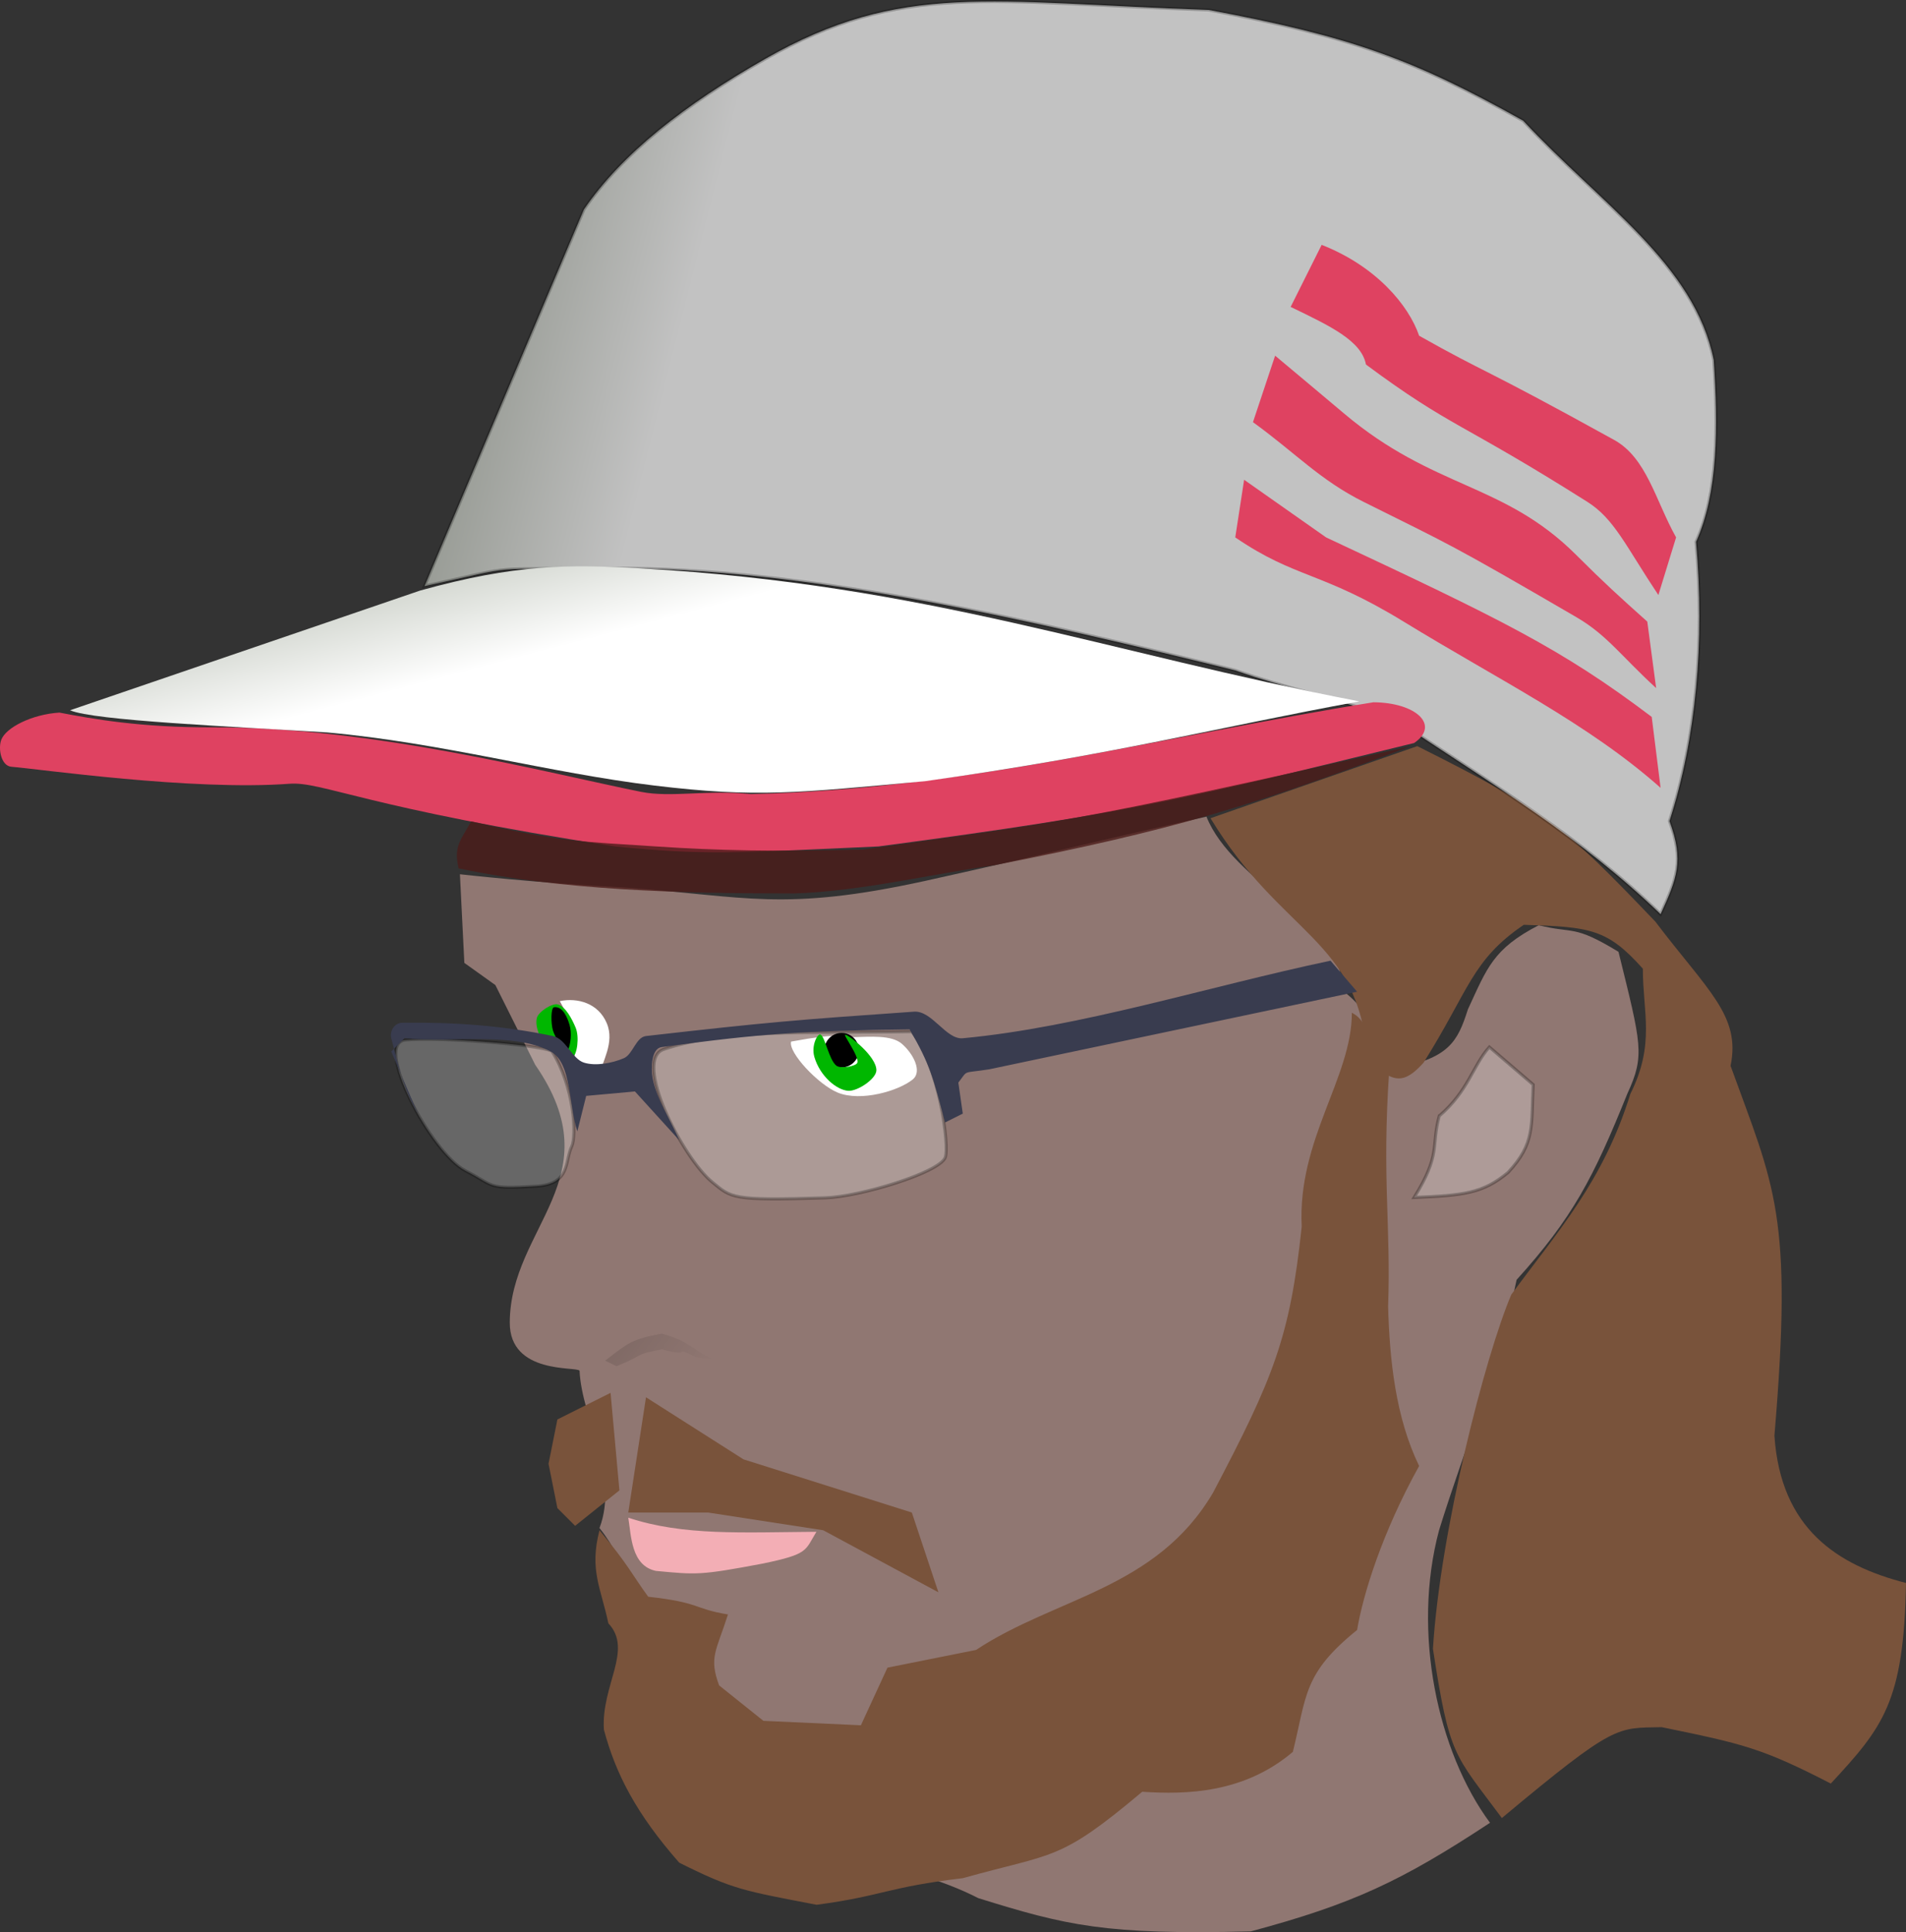 <?xml version="1.0" encoding="UTF-8" standalone="no"?>
<!-- Created with Inkscape (http://www.inkscape.org/) -->
<svg xmlns:dc="http://purl.org/dc/elements/1.1/" xmlns:cc="http://creativecommons.org/ns#" xmlns:rdf="http://www.w3.org/1999/02/22-rdf-syntax-ns#" xmlns:svg="http://www.w3.org/2000/svg" xmlns="http://www.w3.org/2000/svg" xmlns:xlink="http://www.w3.org/1999/xlink" xmlns:sodipodi="http://sodipodi.sourceforge.net/DTD/sodipodi-0.dtd" xmlns:inkscape="http://www.inkscape.org/namespaces/inkscape" inkscape:export-ydpi="19.769848" inkscape:export-xdpi="19.769848" inkscape:export-filename="/home/mike/mike-wiki.png" width="614.572" height="622.733" id="svg2" sodipodi:version="0.32" inkscape:version="0.48.3.1 r9886" sodipodi:docname="mike-self-portrait-final.svg" version="1.1">
  <rect width="100%" height="100%" fill="#333333" stroke="none"/>
  <defs id="defs3">
    <linearGradient id="linearGradient2103">
      <stop id="stop2105" offset="0" style="stop-color:#ffffff;stop-opacity:1;"/>
      <stop id="stop2107" offset="1" style="stop-color:#b8beb3;stop-opacity:1;"/>
    </linearGradient>
    <linearGradient id="linearGradient2095">
      <stop id="stop2097" offset="0" style="stop-color:#ffffff;stop-opacity:1;"/>
      <stop id="stop2099" offset="1" style="stop-color:#ffffff;stop-opacity:0;"/>
    </linearGradient>
    <linearGradient inkscape:collect="always" id="linearGradient16606">
      <stop style="stop-color:#000000;stop-opacity:1;" offset="0" id="stop16608"/>
      <stop style="stop-color:#000000;stop-opacity:0;" offset="1" id="stop16610"/>
    </linearGradient>
    <linearGradient inkscape:collect="always" xlink:href="#linearGradient16606" id="linearGradient16612" gradientTransform="scale(1.996,0.501)" x1="195.59" y1="1103.014" x2="213.269" y2="1106.243" gradientUnits="userSpaceOnUse"/>
    <linearGradient y2="1106.243" x2="213.269" y1="1103.014" x1="195.59" gradientTransform="matrix(1.996,0,0,0.501,-160,80)" gradientUnits="userSpaceOnUse" id="linearGradient2081" xlink:href="#linearGradient16606" inkscape:collect="always"/>
    <linearGradient gradientUnits="userSpaceOnUse" y2="734.258" x2="99.03" y1="772.575" x1="156.672" gradientTransform="matrix(2.387,0,0,0.419,-160,80)" id="linearGradient2101" xlink:href="#linearGradient2103" inkscape:collect="always"/>
    <linearGradient gradientUnits="userSpaceOnUse" y2="363.395" x2="149.473" y1="374.364" x1="210.852" gradientTransform="scale(1.189,0.841)" id="linearGradient2884" xlink:href="#linearGradient2103" inkscape:collect="always"/>
  </defs>
  <sodipodi:namedview id="base" pagecolor="#ffffff" bordercolor="#666666" borderopacity="1.0" inkscape:pageopacity="0.0" inkscape:pageshadow="2" inkscape:zoom="0.35" inkscape:cx="-418.75106" inkscape:cy="-23.940959" inkscape:document-units="px" inkscape:current-layer="layer1" inkscape:window-width="1364" inkscape:window-height="766" inkscape:window-x="0" inkscape:window-y="0" showgrid="false" fit-margin-top="0" fit-margin-left="0" fit-margin-right="0" fit-margin-bottom="0" inkscape:window-maximized="0"/>
  <g inkscape:label="Layer 1" inkscape:groupmode="layer" id="layer1" transform="translate(-34.56,-194.873)">
    <path style="opacity:0.479;fill:#f5c1b6;fill-opacity:1;fill-rule:evenodd;stroke:none" d="m 182.857,476.648 c 0.476,9.524 0.952,19.048 1.429,28.571 3.333,2.381 6.667,4.762 10,7.143 4.286,8.571 8.571,17.143 12.857,25.714 25.238,36.429 -8.095,52.143 -8.214,83.036 -0.065,16.831 21.548,14.107 22.5,15.536 0.714,15.476 12.857,33.81 6.429,50.714 9.524,11.905 10.476,23.81 15.714,35.714 2.381,8.571 -8.095,15.714 -5.714,25.714 1.905,13.333 13.81,26.667 27.143,35.714 29.286,7.857 61.429,10 85,22.143 28.333,8.81 40.952,11.905 87.857,10.714 32.857,-8.81 48.571,-16.19 77.143,-35 -16.905,-22.857 -25.238,-61.429 -16.429,-94.286 8.333,-26.905 19.524,-53.81 25,-80.714 18.095,-20 24.762,-32.857 35.714,-60 5.714,-12.381 4.531,-15.742 -2.857,-45.714 -14.632,-8.918 -14.286,-5.714 -25.714,-8.571 -14.762,7.619 -16.667,13.81 -22.857,27.143 -3.333,10.476 -6.075,15.728 -23.694,19.062 -13.81,-10.952 -2.395,-13.824 -16.204,-24.776 -1.429,-22.857 -35.816,-35 -44.387,-56.429 -43.095,9.524 -47.619,11.19 -90.714,20.714 -45.714,10 -57.857,5 -96.429,2.143 -28.571,-1.429 -53.571,-4.286 -53.571,-4.286 z" id="path2174" inkscape:connector-curvature="0"/>
    <path style="opacity:0.255;fill:#ffffff;fill-opacity:1;fill-rule:evenodd;stroke:#000000;stroke-width:1px;stroke-linecap:butt;stroke-linejoin:miter;stroke-opacity:1" d="m 248.571,533.076 c -10.089,3.42 6.08,35.058 15.714,42.857 6.169,4.994 5.906,5.993 36.429,5 11.161,-0.363 36.257,-7.991 38.571,-12.857 1.612,-3.388 -2.036,-29.981 -10.714,-40.714 -35.375,0.611 -60.386,-0.935 -80,5.714 z" id="path5979" inkscape:connector-curvature="0"/>
    <path style="fill:#79533b;fill-opacity:1;fill-rule:evenodd;stroke:none" d="m 242.857,645.219 31.429,20 54.286,17.143 8.571,25.714 -37.143,-20 -37.143,-5.714 -25.714,0 5.714,-37.143 z" id="path1407" inkscape:connector-curvature="0"/>
    <path style="fill:#79533b;fill-opacity:1;fill-rule:evenodd;stroke:none" d="m 231.429,643.791 -17.143,8.571 -2.857,14.286 2.857,14.286 5.714,5.714 14.286,-11.429 -2.857,-31.429 z" id="path1409" inkscape:connector-curvature="0"/>
    <path style="fill:#f3aeb5;fill-opacity:1;fill-rule:evenodd;stroke:none" d="m 237.143,684.036 c 0.952,5.714 0.895,15.469 8.918,17.143 13.17,1.231 14.218,1.453 34.459,-2.367 14.854,-3.078 13.545,-4.136 17.286,-10.245 -23.925,0.173 -42.799,1.357 -60.664,-4.531 z" id="path1411" inkscape:connector-curvature="0"/>
    <path style="fill:#ffffff;fill-opacity:1;fill-rule:evenodd;stroke:none" d="m 289.643,530.576 c -1.015,3.425 8.687,13.816 15,16.429 7.496,3.102 19.9,-0.607 24.286,-4.286 2.995,-2.512 0.214,-8.148 -3.571,-11.429 -3.357,-2.909 -10.243,-2.25 -15.714,-2.143 -6.671,0.131 -3.396,-1.575 -20,1.429 z" id="path9775" inkscape:connector-curvature="0"/>
    <path transform="translate(-160,80)" style="fill:#000000;fill-opacity:1;stroke:none" id="path3703" d="m 471.489,453.342 c 0,3.068 -2.487,5.556 -5.556,5.556 -3.068,0 -5.556,-2.487 -5.556,-5.556 0,-3.068 2.487,-5.556 5.556,-5.556 3.068,0 5.556,2.487 5.556,5.556 z"/>
    <path style="fill:#00b700;fill-opacity:1;fill-rule:evenodd;stroke:none" d="m 297.143,535.515 c 1.797,6.219 7.246,10.754 11.01,10.923 2.982,0.134 8.99,-3.869 8.99,-6.638 0,-4.432 -8.587,-11.146 -10,-11.429 -0.968,-0.194 4.482,6.839 3.867,8.99 -0.338,1.182 -5.365,2.03 -6.724,1.01 -2.45,-1.838 -3.694,-9.481 -5.209,-10.087 -0.866,-0.346 -3.007,3.516 -1.934,7.23 z" id="path3701" inkscape:connector-curvature="0"/>
    <path style="opacity:0.255;fill:#ffffff;fill-opacity:1;fill-rule:evenodd;stroke:#000000;stroke-width:1px;stroke-linecap:butt;stroke-linejoin:miter;stroke-opacity:1" d="m 165.341,530.047 c -10.61,0.96 8.256,36.488 19.286,42.143 9.74,4.994 6.62,5.993 22.857,5 11.146,-0.682 9.114,-7.991 11.429,-12.857 1.612,-3.388 0.821,-19.266 -6.429,-30.714 -5.375,-2.247 -36.815,-4.506 -47.143,-3.571 z" id="path6739" inkscape:connector-curvature="0"/>
    <path style="fill:#79533b;fill-opacity:1;fill-rule:evenodd;stroke:none" d="m 424.878,458.59 c 22.897,37.712 47.814,39.059 50.508,76.772 8.081,9.428 12.122,8.755 18.183,2.02 14.816,-23.57 15.489,-32.998 32.325,-44.447 21.55,0.673 26.937,1.347 38.386,14.142 0,14.142 4.041,24.244 -4.041,40.406 -8.755,28.284 -23.57,44.447 -38.386,64.65 -8.418,19.866 -22.897,76.098 -25.254,114.147 5.387,35.019 6.734,33.672 22.223,54.548 36.702,-30.641 37.039,-28.958 51.518,-29.294 26.264,5.387 32.325,6.734 54.548,18.183 16.836,-18.183 23.57,-26.264 24.244,-64.65 -22.223,-5.724 -40.406,-17.509 -42.426,-47.477 6.061,-71.384 0,-80.139 -14.142,-119.198 3.367,-16.162 -7.408,-24.244 -24.244,-46.467 -29.631,-30.978 -35.019,-35.692 -76.772,-56.569 -22.223,7.745 -44.447,15.489 -66.67,23.233 z" id="path11293" inkscape:connector-curvature="0"/>
    <path style="opacity:0.266;fill:#ffffff;fill-opacity:1;fill-rule:evenodd;stroke:#000000;stroke-width:1px;stroke-linecap:butt;stroke-linejoin:miter;stroke-opacity:1" d="m 498.619,554.555 c -2.694,10.102 0.673,12.122 -8.081,26.264 16.162,-0.673 22.223,-1.347 30.305,-8.081 8.755,-9.428 7.408,-14.816 8.081,-28.284 -4.714,-4.041 -9.428,-8.081 -14.142,-12.122 -5.387,6.061 -6.734,14.142 -16.162,22.223 z" id="path12811" inkscape:connector-curvature="0"/>
    <path sodipodi:nodetypes="ccccccccc" id="path16604" d="m 247.875,624.719 c -9.721,1.851 -10.519,2.806 -18.188,8.688 l 3.655,1.791 c 9.685,-3.858 5.056,-3.606 14.657,-5.438 10.537,2.816 3.09,-1.397 10.825,2.47 l 8.55,1.114 c -7.688,-0.813 -8.469,-5.724 -19.281,-8.594 l -0.094,-0.031 -0.125,0 z" style="opacity:0.112;fill:url(#linearGradient2081);fill-opacity:1;fill-rule:evenodd;stroke:none" inkscape:connector-curvature="0"/>
    <path sodipodi:nodetypes="czcczc" id="path2083" d="m 215.062,517.536 c 2.02,3.724 3.959,7.091 4.632,10.459 0.673,3.367 0.082,8.163 -0.592,11.53 2.694,1.347 6.102,0.551 8.796,1.898 0.653,-4.275 4.978,-10.413 2.316,-16.754 -2.713,-6.461 -9.387,-8.326 -15.152,-7.132 z" style="fill:#ffffff;fill-opacity:1;fill-rule:evenodd;stroke:none" inkscape:connector-curvature="0"/>
    <path sodipodi:nodetypes="csssss" id="path2087" d="m 207.679,522.898 c 0.553,-1.961 4.96,-4.844 6.786,-4.286 2.46,0.752 4.458,4.51 5.714,7.5 1.244,2.962 0.497,8.724 -1.071,9.643 -1.884,1.105 -5.709,-1.066 -8.214,-3.571 -2.137,-2.137 -3.971,-6.603 -3.214,-9.286 z" style="fill:#00b700;fill-opacity:1;fill-rule:evenodd;stroke:none" inkscape:connector-curvature="0"/>
    <path sodipodi:nodetypes="cssss" id="path2085" d="m 213.214,519.505 c -1.078,0.138 -1.039,5.227 -0.357,7.5 0.747,2.489 4.148,7.736 4.643,6.786 1.126,-2.161 1.47,-6.051 0.714,-8.571 -0.672,-2.241 -2.102,-6.085 -5,-5.714 z" style="fill:#000000;fill-opacity:1;fill-rule:evenodd;stroke:none" inkscape:connector-curvature="0"/>
    <path sodipodi:nodetypes="csccccccccscc" id="path2109" d="m 171.429,383.791 c 32.857,-7.143 17.311,-5.217 60,-5.714 62.333,-0.702 139.524,17.619 201.429,32.857 16.19,5.714 30.952,8.571 51.429,15.714 32.857,21.905 60,38.095 85.714,62.857 5.238,-11.429 7.619,-17.143 2.857,-30 8.571,-26.667 11.429,-57.619 8.571,-90 7.143,-15.714 7.143,-37.143 5.714,-58.571 -6.19,-30.952 -36.667,-50.476 -61.429,-77.143 C 490,213.791 470,206.648 424.286,198.076 c -70.476,-2.381 -98.949,-9.299 -142.857,15.714 -26.121,14.881 -46.19,30.476 -58.571,48.571 l -51.429,121.429 z" style="opacity:0.702;fill:url(#linearGradient2884);fill-opacity:1;fill-rule:evenodd;stroke:#000000;stroke-width:1px;stroke-linecap:butt;stroke-linejoin:miter;stroke-opacity:0.331" inkscape:connector-curvature="0"/>
    <path sodipodi:nodetypes="ccsscssscccc" id="path2089" d="m 477.406,421.215 c -67.384,10.816 -130.483,28.06 -200.725,29.59 -14.183,-1.429 -25.857,1.204 -35.406,-0.714 -30.288,-6.084 -86.195,-20.985 -138.319,-20.795 -22.914,0.084 -38.529,-2.694 -49.223,-4.755 -8.877,0.551 -17.288,4.816 -18.774,8.796 -1.044,2.796 -0.078,8.416 3.326,8.673 8.317,0.629 58.168,7.817 89.608,5.469 10.536,-0.787 24.323,7.754 105.056,20.203 28.999,2.857 37.283,2.143 84.853,0 84.007,-11.112 100.872,-15.795 172.736,-33.335 8.48,-5.806 0.531,-13.04 -13.132,-13.132 z" style="fill:#df4261;fill-opacity:1;fill-rule:evenodd;stroke:none" inkscape:connector-curvature="0"/>
    <path sodipodi:nodetypes="ccccccsc" id="path2091" d="m 186.482,459.601 c -3.367,6.061 -5.724,8.081 -4.041,15.152 33.672,7.071 70.374,8.081 108.086,8.081 21.55,-0.673 45.12,-6.398 64.65,-9.091 58.252,-11.448 82.159,-18.856 134.35,-38.386 -112.127,25.254 -112.127,24.244 -176.777,33.335 -28.621,0.673 -46.251,0.344 -66.67,-1.01 -24.034,-1.594 -30.641,-1.347 -59.599,-8.081 z" style="opacity:0.787;fill:#4b1b19;fill-opacity:1;fill-rule:evenodd;stroke:none" inkscape:connector-curvature="0"/>
    <path sodipodi:nodetypes="cccsccsc" id="path2093" d="M 170,385.219 57.143,423.791 c 7.619,3.333 52.381,5.238 82.857,7.143 37.143,3.333 71.584,13.045 105.714,17.143 32.792,3.937 45.714,2.381 87.143,-1.429 60.952,-8.571 93.333,-17.143 140,-25.714 C 391.429,405.219 333.402,383.3 241.429,378.076 217.752,376.732 200.952,376.648 170,385.219 z" style="fill:url(#linearGradient2101);fill-opacity:1;fill-rule:evenodd;stroke:none" inkscape:connector-curvature="0"/>
    <path sodipodi:nodetypes="cccsccscc" id="path2111" d="m 460.714,273.791 -10,20 c 12.857,6.19 22.857,10.952 24.286,18.571 27.619,20.476 30.323,18.309 71.429,44.286 8.7,5.498 12.381,14.286 22.857,30 L 575,368.076 c -6.667,-11.905 -9.452,-25.601 -20,-31.429 -43.852,-24.228 -40.476,-20.952 -62.857,-33.571 -3.333,-9.762 -13.81,-22.381 -31.429,-29.286 z" style="fill:#df4261;fill-opacity:1;fill-rule:evenodd;stroke:none" inkscape:connector-curvature="0"/>
    <path sodipodi:nodetypes="ccssccssc" id="path2115" d="m 445.714,309.505 c -2.381,7.143 -4.762,14.286 -7.143,21.429 13.81,10 21.585,18.671 35.714,25.714 27.949,13.932 27.314,13.131 68.571,37.143 9.848,5.732 14.286,12.381 25.714,22.857 -0.952,-7.143 -1.905,-14.286 -2.857,-21.429 -9.048,-8.095 -13.966,-12.543 -22.857,-21.429 -23.469,-23.455 -45.929,-21.16 -75,-45.714 -7.358,-6.215 -14.762,-12.381 -22.143,-18.571 z" style="fill:#df4261;fill-opacity:1;fill-rule:evenodd;stroke:none" inkscape:connector-curvature="0"/>
    <path sodipodi:nodetypes="ccscccc" id="path2117" d="m 435.714,349.505 -2.857,18.571 c 19.524,13.333 27.751,10.893 54.286,27.143 30.695,18.797 59.524,32.857 82.857,53.571 l -2.857,-22.857 c -29.286,-22.143 -48.571,-31.429 -105,-57.857 -8.81,-6.19 -17.619,-12.381 -26.429,-18.571 z" style="fill:#df4261;fill-opacity:1;fill-rule:evenodd;stroke:none" inkscape:connector-curvature="0"/>
  </g>
  <g inkscape:groupmode="layer" id="layer2" inkscape:label="face" transform="translate(-34.56,-194.873)"/>
  <path style="fill:#79533b;fill-opacity:1;fill-rule:evenodd;stroke:none" d="m 435.888,326.428 c 0,20.952 -17.591,40.823 -16.162,68.918 -3.81,35.714 -9.048,48.571 -28.571,85.714 -18.333,31.19 -50.952,33.81 -76.429,50.714 -9.524,1.905 -19.048,3.81 -28.571,5.714 -2.857,6.19 -5.714,12.381 -8.571,18.571 -10.476,-0.476 -20.952,-0.952 -31.429,-1.429 -4.762,-3.81 -9.524,-7.619 -14.286,-11.429 -3.333,-9.048 -0.952,-10.952 2.857,-22.857 -11.429,-1.905 -8.571,-3.81 -25.714,-5.714 -5.238,-7.143 -6.19,-10 -15.714,-21.429 -3.333,12.857 0.476,18.571 2.857,30 8.095,8.571 -2.381,20 -1.429,34.286 3.81,14.286 10.476,27.143 24.286,42.857 17.619,8.81 20.952,9.048 44.286,13.571 21.429,-2.857 22.857,-5.714 47.143,-8.571 29.762,-8.333 30.952,-5.238 57.857,-27.857 14.286,0.952 32.857,0.476 48.571,-12.857 4.524,-18.333 3.333,-25.238 20.714,-39.286 1.905,-11.429 8.095,-31.429 20,-52.857 -7.619,-15.714 -9.524,-34.286 -10,-51.429 0.952,-25.952 -2.034,-41.313 0.347,-75.837 -7.381,-3.571 -4.66,-15.224 -12.041,-18.796 z" id="path3697" sodipodi:nodetypes="ccccccccccccccccccccccc" inkscape:connector-curvature="0"/>
  <path style="fill:#393c4f;fill-opacity:1;fill-rule:evenodd;stroke:none" d="m 129.726,329.632 c 16.657,-0.206 32.259,0.871 48.571,4.286 4.163,0.871 6.156,7.37 10,8.571 3.775,1.18 9.114,0.176 12.857,-1.429 2.923,-1.253 3.87,-6.771 7.143,-7.143 39.367,-4.479 48.203,-5.197 86.429,-7.857 5.808,-0.404 10.327,9.075 15.714,8.571 37.947,-3.544 79.048,-16.667 118.571,-25 2.857,3.333 5.714,6.667 8.571,10 -39.524,8.333 -79.048,16.667 -118.571,25 -9.048,1.429 -6.667,0 -10,4.286 0.476,3.333 0.952,6.667 1.429,10 -1.905,0.952 -3.81,1.905 -5.714,2.857 -3.81,-14.286 -4.762,-18.571 -11.429,-30 -33.81,0.476 -47.024,1.195 -80,5.714 -3.264,0.447 -3.473,6.766 -2.857,10 1.289,6.766 5.714,13.333 8.571,20 -4.762,-5.238 -9.524,-10.476 -14.286,-15.714 -5.238,0.476 -10.476,0.952 -15.714,1.429 -0.952,3.81 -1.905,7.619 -2.857,11.429 -2.857,-8.571 -1.809,-22.073 -8.571,-25.714 -11.809,-6.359 -31.429,-2.857 -47.143,-4.286 -1.429,1.429 -2.857,2.857 -4.286,4.286 2.857,6.667 5.714,13.333 8.571,20 -4.762,-8.095 -6.54,-16.713 -8.571,-24.286 -0.587,-2.189 0.943,-4.968 3.571,-5 z" id="path3699" sodipodi:nodetypes="csssssscccccccssccccscccss" inkscape:connector-curvature="0"/>
</svg>